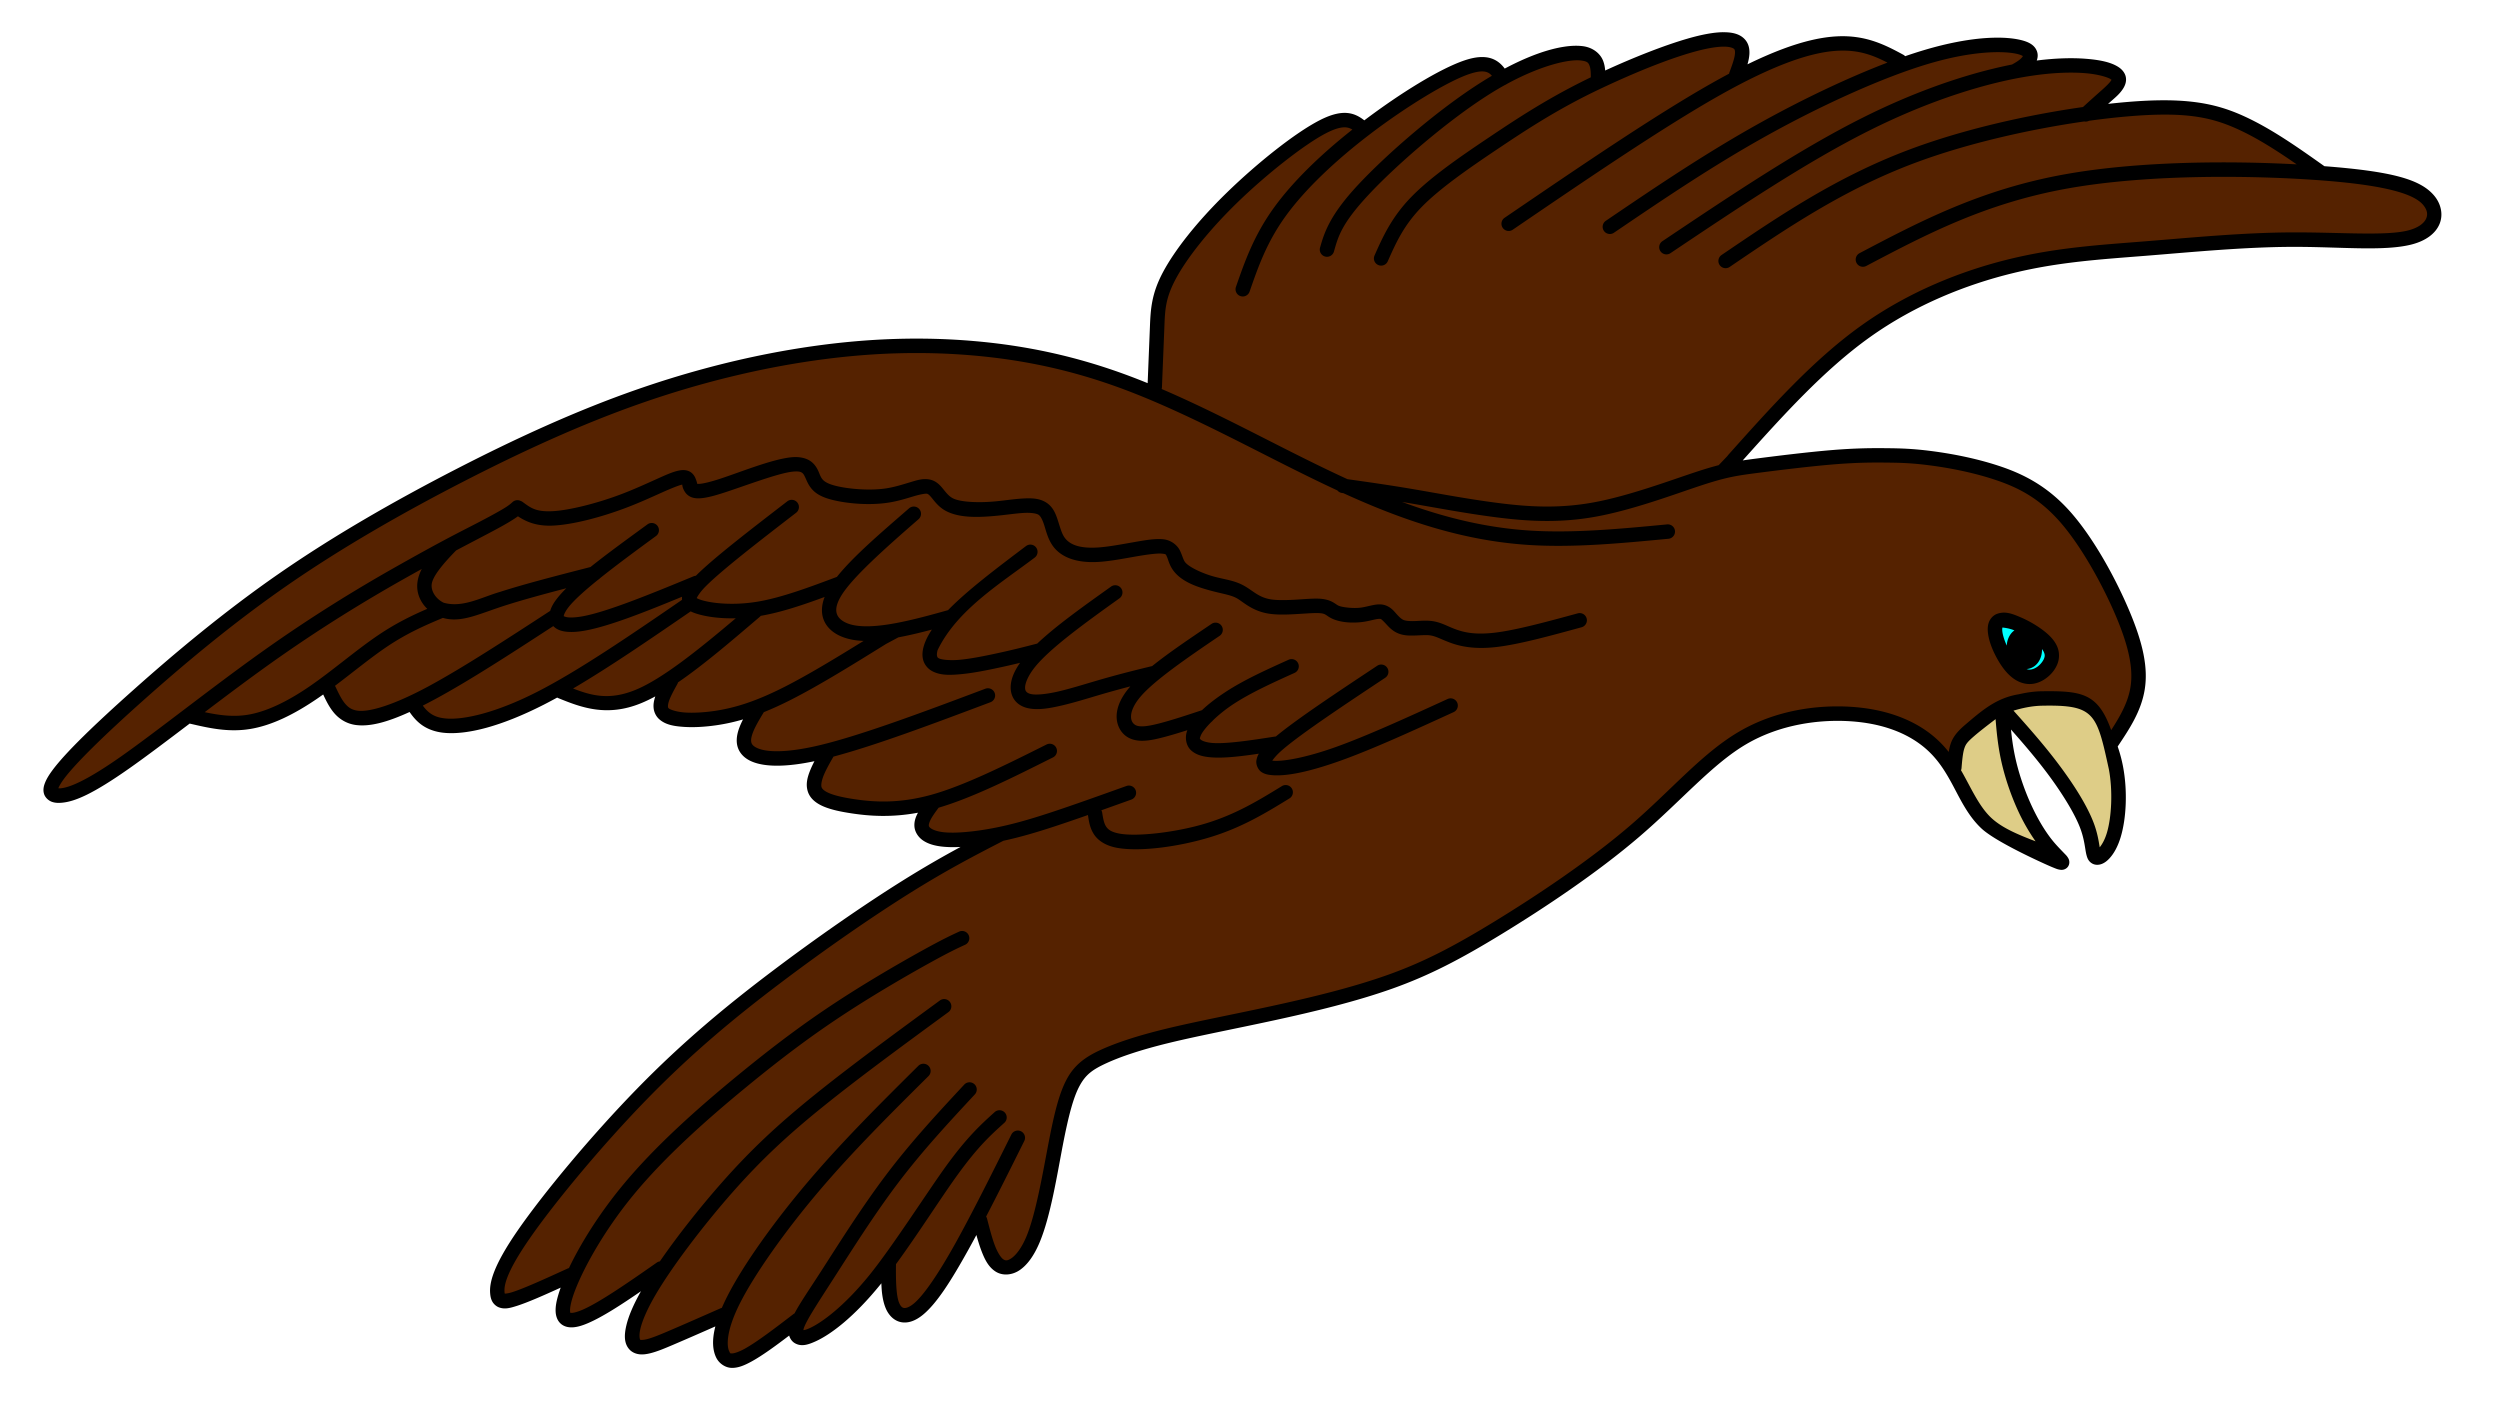 <?xml version="1.0" encoding="UTF-8" standalone="no"?>
<!-- Created with Inkscape (http://www.inkscape.org/) -->

<svg
   version="1.1"
   id="svg1"
   width="654.464"
   height="370.536"
   viewBox="0 0 654.464 370.536"
   sodipodi:docname="x3.svg"
   inkscape:version="1.4.2 (ebf0e940d0, 2025-05-08)"
   xmlns:inkscape="http://www.inkscape.org/namespaces/inkscape"
   xmlns:sodipodi="http://sodipodi.sourceforge.net/DTD/sodipodi-0.dtd"
   xmlns="http://www.w3.org/2000/svg"
   xmlns:svg="http://www.w3.org/2000/svg">
  <defs
     id="defs1">
    <inkscape:path-effect
       effect="bspline"
       id="path-effect58"
       is_visible="true"
       lpeversion="1.3"
       weight="33.333"
       steps="2"
       helper_size="0"
       apply_no_weight="true"
       apply_with_weight="true"
       only_selected="false"
       uniform="false" />
    <inkscape:path-effect
       effect="bspline"
       id="path-effect57"
       is_visible="true"
       lpeversion="1.3"
       weight="33.333"
       steps="2"
       helper_size="0"
       apply_no_weight="true"
       apply_with_weight="true"
       only_selected="false"
       uniform="false" />
    <inkscape:path-effect
       effect="bspline"
       id="path-effect56"
       is_visible="true"
       lpeversion="1.3"
       weight="33.333"
       steps="2"
       helper_size="0"
       apply_no_weight="true"
       apply_with_weight="true"
       only_selected="false"
       uniform="false" />
    <inkscape:path-effect
       effect="bspline"
       id="path-effect55"
       is_visible="true"
       lpeversion="1.3"
       weight="33.333"
       steps="2"
       helper_size="0"
       apply_no_weight="true"
       apply_with_weight="true"
       only_selected="false"
       uniform="false" />
    <inkscape:path-effect
       effect="bspline"
       id="path-effect54"
       is_visible="true"
       lpeversion="1.3"
       weight="33.333"
       steps="2"
       helper_size="0"
       apply_no_weight="true"
       apply_with_weight="true"
       only_selected="false"
       uniform="false" />
    <inkscape:path-effect
       effect="bspline"
       id="path-effect53"
       is_visible="true"
       lpeversion="1.3"
       weight="33.333"
       steps="2"
       helper_size="0"
       apply_no_weight="true"
       apply_with_weight="true"
       only_selected="false"
       uniform="false" />
    <inkscape:path-effect
       effect="bspline"
       id="path-effect52"
       is_visible="true"
       lpeversion="1.3"
       weight="33.333"
       steps="2"
       helper_size="0"
       apply_no_weight="true"
       apply_with_weight="true"
       only_selected="false"
       uniform="false" />
    <inkscape:path-effect
       effect="bspline"
       id="path-effect51"
       is_visible="true"
       lpeversion="1.3"
       weight="33.333"
       steps="2"
       helper_size="0"
       apply_no_weight="true"
       apply_with_weight="true"
       only_selected="false"
       uniform="false" />
    <inkscape:path-effect
       effect="bspline"
       id="path-effect50"
       is_visible="true"
       lpeversion="1.3"
       weight="33.333"
       steps="2"
       helper_size="0"
       apply_no_weight="true"
       apply_with_weight="true"
       only_selected="false"
       uniform="false" />
    <inkscape:path-effect
       effect="bspline"
       id="path-effect49"
       is_visible="true"
       lpeversion="1.3"
       weight="33.333"
       steps="2"
       helper_size="0"
       apply_no_weight="true"
       apply_with_weight="true"
       only_selected="false"
       uniform="false" />
    <inkscape:path-effect
       effect="bspline"
       id="path-effect48"
       is_visible="true"
       lpeversion="1.3"
       weight="33.333"
       steps="2"
       helper_size="0"
       apply_no_weight="true"
       apply_with_weight="true"
       only_selected="false"
       uniform="false" />
    <inkscape:path-effect
       effect="bspline"
       id="path-effect47"
       is_visible="true"
       lpeversion="1.3"
       weight="33.333"
       steps="2"
       helper_size="0"
       apply_no_weight="true"
       apply_with_weight="true"
       only_selected="false"
       uniform="false" />
    <inkscape:path-effect
       effect="bspline"
       id="path-effect46"
       is_visible="true"
       lpeversion="1.3"
       weight="33.333"
       steps="2"
       helper_size="0"
       apply_no_weight="true"
       apply_with_weight="true"
       only_selected="false"
       uniform="false" />
    <inkscape:path-effect
       effect="bspline"
       id="path-effect45"
       is_visible="true"
       lpeversion="1.3"
       weight="33.333"
       steps="2"
       helper_size="0"
       apply_no_weight="true"
       apply_with_weight="true"
       only_selected="false"
       uniform="false" />
    <inkscape:path-effect
       effect="bspline"
       id="path-effect44"
       is_visible="true"
       lpeversion="1.3"
       weight="33.333"
       steps="2"
       helper_size="0"
       apply_no_weight="true"
       apply_with_weight="true"
       only_selected="false"
       uniform="false" />
    <inkscape:path-effect
       effect="bspline"
       id="path-effect43"
       is_visible="true"
       lpeversion="1.3"
       weight="33.333"
       steps="2"
       helper_size="0"
       apply_no_weight="true"
       apply_with_weight="true"
       only_selected="false"
       uniform="false" />
    <inkscape:path-effect
       effect="bspline"
       id="path-effect42"
       is_visible="true"
       lpeversion="1.3"
       weight="33.333"
       steps="2"
       helper_size="0"
       apply_no_weight="true"
       apply_with_weight="true"
       only_selected="false"
       uniform="false" />
    <inkscape:path-effect
       effect="bspline"
       id="path-effect41"
       is_visible="true"
       lpeversion="1.3"
       weight="33.333"
       steps="2"
       helper_size="0"
       apply_no_weight="true"
       apply_with_weight="true"
       only_selected="false"
       uniform="false" />
    <inkscape:path-effect
       effect="bspline"
       id="path-effect40"
       is_visible="true"
       lpeversion="1.3"
       weight="33.333"
       steps="2"
       helper_size="0"
       apply_no_weight="true"
       apply_with_weight="true"
       only_selected="false"
       uniform="false" />
    <inkscape:path-effect
       effect="bspline"
       id="path-effect39"
       is_visible="true"
       lpeversion="1.3"
       weight="33.333"
       steps="2"
       helper_size="0"
       apply_no_weight="true"
       apply_with_weight="true"
       only_selected="false"
       uniform="false" />
    <inkscape:path-effect
       effect="bspline"
       id="path-effect38"
       is_visible="true"
       lpeversion="1.3"
       weight="33.333"
       steps="2"
       helper_size="0"
       apply_no_weight="true"
       apply_with_weight="true"
       only_selected="false"
       uniform="false" />
    <inkscape:path-effect
       effect="bspline"
       id="path-effect37"
       is_visible="true"
       lpeversion="1.3"
       weight="33.333"
       steps="2"
       helper_size="0"
       apply_no_weight="true"
       apply_with_weight="true"
       only_selected="false"
       uniform="false" />
    <inkscape:path-effect
       effect="bspline"
       id="path-effect36"
       is_visible="true"
       lpeversion="1.3"
       weight="33.333"
       steps="2"
       helper_size="0"
       apply_no_weight="true"
       apply_with_weight="true"
       only_selected="false"
       uniform="false" />
    <inkscape:path-effect
       effect="bspline"
       id="path-effect35"
       is_visible="true"
       lpeversion="1.3"
       weight="33.333"
       steps="2"
       helper_size="0"
       apply_no_weight="true"
       apply_with_weight="true"
       only_selected="false"
       uniform="false" />
    <inkscape:path-effect
       effect="bspline"
       id="path-effect34"
       is_visible="true"
       lpeversion="1.3"
       weight="33.333"
       steps="2"
       helper_size="0"
       apply_no_weight="true"
       apply_with_weight="true"
       only_selected="false"
       uniform="false" />
    <inkscape:path-effect
       effect="bspline"
       id="path-effect33"
       is_visible="true"
       lpeversion="1.3"
       weight="33.333"
       steps="2"
       helper_size="0"
       apply_no_weight="true"
       apply_with_weight="true"
       only_selected="false"
       uniform="false" />
    <inkscape:path-effect
       effect="bspline"
       id="path-effect32"
       is_visible="true"
       lpeversion="1.3"
       weight="33.333"
       steps="2"
       helper_size="0"
       apply_no_weight="true"
       apply_with_weight="true"
       only_selected="false"
       uniform="false" />
    <inkscape:path-effect
       effect="bspline"
       id="path-effect31"
       is_visible="true"
       lpeversion="1.3"
       weight="33.333"
       steps="2"
       helper_size="0"
       apply_no_weight="true"
       apply_with_weight="true"
       only_selected="false"
       uniform="false" />
    <inkscape:path-effect
       effect="bspline"
       id="path-effect30"
       is_visible="true"
       lpeversion="1.3"
       weight="33.333"
       steps="2"
       helper_size="0"
       apply_no_weight="true"
       apply_with_weight="true"
       only_selected="false"
       uniform="false" />
    <inkscape:path-effect
       effect="bspline"
       id="path-effect29"
       is_visible="true"
       lpeversion="1.3"
       weight="33.333"
       steps="2"
       helper_size="0"
       apply_no_weight="true"
       apply_with_weight="true"
       only_selected="false"
       uniform="false" />
    <inkscape:path-effect
       effect="bspline"
       id="path-effect28"
       is_visible="true"
       lpeversion="1.3"
       weight="33.333"
       steps="2"
       helper_size="0"
       apply_no_weight="true"
       apply_with_weight="true"
       only_selected="false"
       uniform="false" />
    <inkscape:path-effect
       effect="bspline"
       id="path-effect27"
       is_visible="true"
       lpeversion="1.3"
       weight="33.333"
       steps="2"
       helper_size="0"
       apply_no_weight="true"
       apply_with_weight="true"
       only_selected="false"
       uniform="false" />
    <inkscape:path-effect
       effect="bspline"
       id="path-effect26"
       is_visible="true"
       lpeversion="1.3"
       weight="33.333"
       steps="2"
       helper_size="0"
       apply_no_weight="true"
       apply_with_weight="true"
       only_selected="false"
       uniform="false" />
    <inkscape:path-effect
       effect="bspline"
       id="path-effect25"
       is_visible="true"
       lpeversion="1.3"
       weight="33.333"
       steps="2"
       helper_size="0"
       apply_no_weight="true"
       apply_with_weight="true"
       only_selected="false"
       uniform="false" />
    <inkscape:path-effect
       effect="bspline"
       id="path-effect24"
       is_visible="true"
       lpeversion="1.3"
       weight="33.333"
       steps="2"
       helper_size="0"
       apply_no_weight="true"
       apply_with_weight="true"
       only_selected="false"
       uniform="false" />
    <inkscape:path-effect
       effect="bspline"
       id="path-effect23"
       is_visible="true"
       lpeversion="1.3"
       weight="33.333"
       steps="2"
       helper_size="0"
       apply_no_weight="true"
       apply_with_weight="true"
       only_selected="false"
       uniform="false" />
    <inkscape:path-effect
       effect="bspline"
       id="path-effect22"
       is_visible="true"
       lpeversion="1.3"
       weight="33.333"
       steps="2"
       helper_size="0"
       apply_no_weight="true"
       apply_with_weight="true"
       only_selected="false"
       uniform="false" />
    <inkscape:path-effect
       effect="bspline"
       id="path-effect21"
       is_visible="true"
       lpeversion="1.3"
       weight="33.333"
       steps="2"
       helper_size="0"
       apply_no_weight="true"
       apply_with_weight="true"
       only_selected="false"
       uniform="false" />
    <inkscape:path-effect
       effect="bspline"
       id="path-effect20"
       is_visible="true"
       lpeversion="1.3"
       weight="33.333"
       steps="2"
       helper_size="0"
       apply_no_weight="true"
       apply_with_weight="true"
       only_selected="false"
       uniform="false" />
    <inkscape:path-effect
       effect="bspline"
       id="path-effect19"
       is_visible="true"
       lpeversion="1.3"
       weight="33.333"
       steps="2"
       helper_size="0"
       apply_no_weight="true"
       apply_with_weight="true"
       only_selected="false"
       uniform="false" />
    <inkscape:path-effect
       effect="bspline"
       id="path-effect18"
       is_visible="true"
       lpeversion="1.3"
       weight="33.333"
       steps="2"
       helper_size="0"
       apply_no_weight="true"
       apply_with_weight="true"
       only_selected="false"
       uniform="false" />
    <inkscape:path-effect
       effect="bspline"
       id="path-effect17"
       is_visible="true"
       lpeversion="1.3"
       weight="33.333"
       steps="2"
       helper_size="0"
       apply_no_weight="true"
       apply_with_weight="true"
       only_selected="false"
       uniform="false" />
    <inkscape:path-effect
       effect="bspline"
       id="path-effect16"
       is_visible="true"
       lpeversion="1.3"
       weight="33.333"
       steps="2"
       helper_size="0"
       apply_no_weight="true"
       apply_with_weight="true"
       only_selected="false"
       uniform="false" />
    <inkscape:path-effect
       effect="bspline"
       id="path-effect15"
       is_visible="true"
       lpeversion="1.3"
       weight="33.333"
       steps="2"
       helper_size="0"
       apply_no_weight="true"
       apply_with_weight="true"
       only_selected="false"
       uniform="false" />
    <inkscape:path-effect
       effect="bspline"
       id="path-effect14"
       is_visible="true"
       lpeversion="1.3"
       weight="33.333"
       steps="2"
       helper_size="0"
       apply_no_weight="true"
       apply_with_weight="true"
       only_selected="false"
       uniform="false" />
    <inkscape:path-effect
       effect="bspline"
       id="path-effect13"
       is_visible="true"
       lpeversion="1.3"
       weight="33.333"
       steps="2"
       helper_size="0"
       apply_no_weight="true"
       apply_with_weight="true"
       only_selected="false"
       uniform="false" />
    <inkscape:path-effect
       effect="bspline"
       id="path-effect12"
       is_visible="true"
       lpeversion="1.3"
       weight="33.333"
       steps="2"
       helper_size="0"
       apply_no_weight="true"
       apply_with_weight="true"
       only_selected="false"
       uniform="false" />
    <inkscape:path-effect
       effect="bspline"
       id="path-effect11"
       is_visible="true"
       lpeversion="1.3"
       weight="33.333"
       steps="2"
       helper_size="0"
       apply_no_weight="true"
       apply_with_weight="true"
       only_selected="false"
       uniform="false" />
    <inkscape:path-effect
       effect="bspline"
       id="path-effect10"
       is_visible="true"
       lpeversion="1.3"
       weight="33.333"
       steps="2"
       helper_size="0"
       apply_no_weight="true"
       apply_with_weight="true"
       only_selected="false"
       uniform="false" />
    <inkscape:path-effect
       effect="bspline"
       id="path-effect9"
       is_visible="true"
       lpeversion="1.3"
       weight="33.333"
       steps="2"
       helper_size="0"
       apply_no_weight="true"
       apply_with_weight="true"
       only_selected="false"
       uniform="false" />
    <inkscape:path-effect
       effect="bspline"
       id="path-effect8"
       is_visible="true"
       lpeversion="1.3"
       weight="33.333"
       steps="2"
       helper_size="0"
       apply_no_weight="true"
       apply_with_weight="true"
       only_selected="false"
       uniform="false" />
    <inkscape:path-effect
       effect="bspline"
       id="path-effect7"
       is_visible="true"
       lpeversion="1.3"
       weight="33.333"
       steps="2"
       helper_size="0"
       apply_no_weight="true"
       apply_with_weight="true"
       only_selected="false"
       uniform="false" />
    <inkscape:path-effect
       effect="bspline"
       id="path-effect6"
       is_visible="true"
       lpeversion="1.3"
       weight="33.333"
       steps="2"
       helper_size="0"
       apply_no_weight="true"
       apply_with_weight="true"
       only_selected="false"
       uniform="false" />
    <inkscape:path-effect
       effect="bspline"
       id="path-effect5"
       is_visible="true"
       lpeversion="1.3"
       weight="33.333"
       steps="2"
       helper_size="0"
       apply_no_weight="true"
       apply_with_weight="true"
       only_selected="false"
       uniform="false" />
    <inkscape:path-effect
       effect="bspline"
       id="path-effect4"
       is_visible="true"
       lpeversion="1.3"
       weight="33.333"
       steps="2"
       helper_size="0"
       apply_no_weight="true"
       apply_with_weight="true"
       only_selected="false"
       uniform="false" />
    <inkscape:path-effect
       effect="bspline"
       id="path-effect3"
       is_visible="true"
       lpeversion="1.3"
       weight="33.333"
       steps="2"
       helper_size="0"
       apply_no_weight="true"
       apply_with_weight="true"
       only_selected="false"
       uniform="false" />
    <inkscape:path-effect
       effect="bspline"
       id="path-effect2"
       is_visible="true"
       lpeversion="1.3"
       weight="33.333"
       steps="2"
       helper_size="0"
       apply_no_weight="true"
       apply_with_weight="true"
       only_selected="false"
       uniform="false" />
    <inkscape:path-effect
       effect="bspline"
       id="path-effect1"
       is_visible="true"
       lpeversion="1.3"
       weight="33.333"
       steps="2"
       helper_size="0"
       apply_no_weight="true"
       apply_with_weight="true"
       only_selected="false"
       uniform="false" />
    <inkscape:path-effect
       effect="bspline"
       id="path-effect55-7"
       is_visible="true"
       lpeversion="1.3"
       weight="33.333"
       steps="2"
       helper_size="0"
       apply_no_weight="true"
       apply_with_weight="true"
       only_selected="false"
       uniform="false" />
    <inkscape:path-effect
       effect="bspline"
       id="path-effect55-9"
       is_visible="true"
       lpeversion="1.3"
       weight="33.333"
       steps="2"
       helper_size="0"
       apply_no_weight="true"
       apply_with_weight="true"
       only_selected="false"
       uniform="false" />
    <inkscape:path-effect
       effect="bspline"
       id="path-effect55-3"
       is_visible="true"
       lpeversion="1.3"
       weight="33.333"
       steps="2"
       helper_size="0"
       apply_no_weight="true"
       apply_with_weight="true"
       only_selected="false"
       uniform="false" />
  </defs>
  <sodipodi:namedview
     id="namedview1"
     pagecolor="#ffffff"
     bordercolor="#000000"
     borderopacity="0.25"
     inkscape:showpageshadow="2"
     inkscape:pageopacity="0.0"
     inkscape:pagecheckerboard="0"
     inkscape:deskcolor="#d1d1d1"
     showgrid="false"
     inkscape:zoom="1.12"
     inkscape:cx="457.58929"
     inkscape:cy="159.82143"
     inkscape:window-width="1920"
     inkscape:window-height="1011"
     inkscape:window-x="0"
     inkscape:window-y="0"
     inkscape:window-maximized="1"
     inkscape:current-layer="layer1" />
  <g
     inkscape:groupmode="layer"
     id="layer1"
     inkscape:label="Layer 1"
     style="display:inline"
     transform="translate(0,-100.893)">
    <path
       style="fill:#decd87;stroke-width:3.78;stroke-linecap:round;paint-order:markers fill stroke"
       d="m 510.323,301.121 5.212,-10.062 12.801,-7.388 16.704,0.68 4.327,3.446 5.39,13.866 c 0,0 0.442,14.99 -0.326,16.63 -0.768,1.641 -4.543,7.054 -4.543,7.054 l -2.59,-1.773 c 0,0 -0.6,-5.982 -0.932,-7.578 -0.333,-1.596 -7.189,-12.288 -7.189,-12.288 l -12.284,-14.093 -2.671,1.39 0.848,8.058 8.52,20.893 0.521,2.945 -3.2,-0.258 -11.521,-5.555 -5.4,-8.589 -3.696,-6.632 z"
       id="path4" />
    <path
       style="fill:#00ffff;stroke-width:3.78;stroke-linecap:round;paint-order:markers fill stroke"
       d="m 522.786,263.269 1.036,7.186 5.846,6.738 3.647,0.627 c 0,0 4.178,-3.925 4.137,-4.564 -0.041,-0.639 -0.773,-3.262 -1.453,-3.861 -0.68,-0.598 -7.165,-5.075 -7.165,-5.075 0,0 -3.063,-0.934 -3.773,-0.786 -0.709,0.148 -2.276,-0.266 -2.276,-0.266 z"
       id="path3" />
    <path
       id="path2"
       style="fill:#552200;stroke-width:3.78;stroke-linecap:round;paint-order:markers fill stroke"
       d="m 384.293,118.374 -10.728,4.573 -15.546,11.216 -2.788,-0.626 -4.762,-1.585 -6.001,2.137 -21.598,18.119 -13.266,13.642 -5.451,12.495 -1.263,8.24 -0.792,16.679 -5.335,-1.627 -25.943,-8.123 -19.926,-2.451 -25.371,1.183 -31.716,4.76 -27.304,6.982 -35.233,15.322 -21.19,11.186 -41.907,25.817 -24.76,19.181 -19.628,18.675 -10.376,11.668 0.813,3.134 c 0,0 2.215,0.182 2.8,-0.101 0.585,-0.283 8.443,-3.936 9.028,-4.219 0.585,-0.283 23.964,-16.435 23.964,-16.435 l 5.98,1.249 6.518,0.736 7.984,-1.503 14.488,-8.176 4.913,6.95 5.862,1.838 11.551,-4.099 3.957,3.524 5.713,2.675 8.773,-1.588 16.775,-6.479 4.468,-2.139 c 0,0 3.894,1.282 4.271,1.929 0.377,0.647 7.689,2.102 7.689,2.102 0,0 5.996,-0.605 6.627,-1.059 0.63,-0.454 8.694,-3.505 8.694,-3.505 l -1.016,2.466 1.079,5.174 6.013,1.404 13.392,-2.228 c 0,0 2.628,-0.145 2.937,-0.209 0.001,-2.5e-4 0.005,-10e-4 0.006,-10e-4 0.002,-4e-5 0.008,10e-4 0.01,0.002 l 0.002,0.002 0.002,0.002 0.002,0.002 0.002,0.002 c 6.9e-4,7.7e-4 0.002,0.004 0.003,0.005 0.143,0.243 -1.344,3.726 -1.344,3.726 l -0.577,4.955 2.76,2.808 6.562,0.565 9.058,-0.6 2.132,-0.203 -2.259,9.252 3.782,3.078 7.433,0.868 9.318,1.038 8.465,-1.524 0.378,2.982 -0.819,3.796 5.39,2.663 8.141,0.8 -3.114,3.227 -29.057,17.499 -31.574,23.984 -21.215,19.571 -23.547,25.775 -14.392,19.838 -2.051,6.389 1.046,3.084 1.977,-0.171 10.382,-3.534 5.436,-0.972 -1.219,4.201 0.117,2.877 1.113,3.796 9.348,-5.01 10.355,-4.819 0.966,2.7 -4.093,12.05 1.405,1.722 3.456,-1.205 18.867,-6.109 -0.911,4.138 2.73,6.519 2.299,-0.559 15.346,-9.082 -0.424,2.989 3.223,0.778 6.875,-4.899 13.592,-13.628 0.682,4.046 1.928,6.93 3.973,1.667 9.428,-12.357 7.32,-10.872 1.159,1.692 5.559,8.507 3.233,0.052 3.826,-5.229 4.449,-9.952 6.662,-32.565 7.263,-6.51 21.146,-7.147 35.994,-7.426 23.086,-6.344 23.006,-12.533 16.664,-10.484 10.722,-7.309 24.335,-21.993 12.812,-10.808 13.751,-5.527 11.772,-1.487 9.556,1.391 9.32,2.971 7.48,4.966 2.464,4.48 1.48,-2.565 8.269,-10.182 8.752,-4.002 c 0,0 11.626,-0.651 12.34,-0.317 0.714,0.334 6.184,1.45 6.184,1.45 l 1.891,2.507 3.925,7.236 c 0,0 1.227,-1.463 1.609,-1.946 0.383,-0.483 6.653,-12.909 6.509,-13.603 -0.145,-0.695 -2.193,-12.834 -2.193,-12.834 l -12.303,-23.455 -13.781,-15.092 -15.446,-4.915 -21.575,-3.799 -26.276,2.257 -16.747,2.363 2.38,-4.04 16.716,-17.583 15.571,-13.801 18.134,-10.387 15.001,-6.109 22.774,-4.749 35.075,-2.562 31.976,-1.189 c 0,0 17.749,0.89 18.318,0.53 0.569,-0.36 7.455,-3.648 7.455,-3.648 0,0 1.361,-3.91 1.212,-5.007 -0.148,-1.097 -2.388,-4.496 -3.289,-4.952 -0.901,-0.457 -9.763,-2.395 -9.763,-2.395 l -18.359,-1.893 -3.269,-4.474 -21.115,-11.628 -17.735,-1.218 -16.155,0.953 c 0,0 5.344,-4.901 5.678,-5.615 0.334,-0.714 1.672,-3.57 1.344,-3.985 -0.328,-0.415 -5.074,-1.923 -5.074,-1.923 l -16.272,0.009 -3.878,0.326 c 0,0 3.093,-3.707 2.794,-4.369 -0.299,-0.663 -6.325,-1.742 -6.325,-1.742 l -6.572,0.161 -20.151,4.202 -4.452,-1.649 -12.135,-2.948 -10.525,0.906 -16.209,7.65 0.867,-7.431 -3.75,-2.925 -11.353,1.966 -23.092,9.406 -1.115,-5.729 -5.75,-1.299 -17.829,6.054 -3.565,-2.8 z m 138.493,144.895 c 0,0 1.567,0.414 2.276,0.266 0.709,-0.148 3.773,0.785 3.773,0.785 0,0 6.484,4.478 7.164,5.076 0.68,0.598 1.413,3.222 1.453,3.861 0.041,0.639 -4.138,4.564 -4.138,4.564 l -3.646,-0.626 -5.847,-6.739 z" />
    <path
       id="path1"
       style="baseline-shift:baseline;display:inline;overflow:visible;opacity:1;vector-effect:none;fill:#000000;stroke-linecap:round;paint-order:markers fill stroke;enable-background:accumulate;stop-color:#000000;stop-opacity:1"
       d="m 451.137,109.324 c -1.217,0.009 -2.588,0.15 -4.145,0.43 -1.556,0.279 -3.296,0.696 -5.25,1.262 -5.998,1.735 -13.973,4.862 -21.529,8.336 -0.062,-0.812 -0.208,-1.635 -0.508,-2.455 -0.707,-1.932 -2.66,-3.588 -5.398,-3.924 -1.369,-0.168 -2.97,-0.126 -4.781,0.145 -4.171,0.623 -9.46,2.456 -15.611,5.73 -0.646,-0.867 -1.478,-1.727 -2.682,-2.322 -1.445,-0.715 -3.237,-0.899 -5.449,-0.471 -0.738,0.143 -1.521,0.354 -2.355,0.635 -6.547,2.206 -16.914,8.653 -26.271,15.709 -0.984,-0.756 -2.249,-1.598 -3.982,-1.865 -1.036,-0.16 -2.17,-0.108 -3.443,0.189 -1.274,0.297 -2.69,0.841 -4.297,1.668 -6.428,3.307 -16.313,11.187 -24.227,18.887 -7.914,7.7 -13.675,15.105 -16.729,20.816 -3.053,5.711 -3.265,9.788 -3.447,14.342 -0.172,4.301 -0.382,9.505 -0.594,14.762 -1.628,-0.664 -3.252,-1.301 -4.869,-1.906 -13.869,-5.189 -27.087,-7.95 -40.641,-9.117 -13.553,-1.167 -27.484,-0.745 -42.271,1.365 -3.697,0.527 -7.447,1.158 -11.238,1.896 -11.374,2.214 -23.114,5.379 -34.855,9.484 -15.655,5.474 -31.276,12.614 -47.098,20.756 -15.822,8.142 -31.888,17.304 -46.475,27.412 -14.587,10.108 -27.627,21.113 -37.945,30.307 -10.318,9.194 -17.899,16.508 -21.354,21.188 -0.864,1.17 -1.475,2.176 -1.865,3.133 -0.39,0.957 -0.608,1.926 -0.312,2.959 0.295,1.033 1.228,1.832 2.086,2.131 0.858,0.299 1.688,0.308 2.557,0.234 3.475,-0.296 8.206,-2.331 17.721,-9.016 4.432,-3.113 9.895,-7.249 15.781,-11.713 0.045,0.014 0.089,0.028 0.135,0.039 4.793,1.106 9.879,2.304 15.576,1.4 5.697,-0.903 11.641,-3.826 17.842,-8.08 0.463,-0.318 0.928,-0.642 1.393,-0.973 0.741,1.578 1.542,3.256 2.766,4.734 1.315,1.589 3.238,2.909 5.744,3.252 3.699,0.506 8.283,-0.734 14.109,-3.4 0.698,1.008 1.517,2.041 2.619,2.951 1.606,1.327 3.807,2.296 6.713,2.527 5.812,0.463 14.537,-1.648 25.822,-7.406 1.139,-0.581 2.302,-1.198 3.486,-1.85 0.09,0.056 0.185,0.104 0.283,0.145 5.915,2.404 12.694,5.038 21.734,1.307 1.19,-0.491 2.413,-1.081 3.666,-1.758 -0.026,0.078 -0.052,0.156 -0.076,0.234 -0.284,0.909 -0.466,1.849 -0.361,2.852 0.105,1.003 0.579,2.067 1.4,2.826 1.642,1.517 3.889,1.891 6.504,2.07 2.615,0.179 5.628,-8.6e-4 8.633,-0.445 2.266,-0.335 4.529,-0.827 6.869,-1.514 -0.34,0.667 -0.65,1.337 -0.91,2.01 -0.801,2.073 -1.19,4.441 0.078,6.475 1.268,2.034 3.739,3.133 7.09,3.498 3.14,0.342 7.206,0.055 12.436,-1.043 -0.37,0.714 -0.714,1.426 -1.01,2.135 -0.789,1.891 -1.357,3.828 -0.723,5.805 0.635,1.976 2.355,3.195 4.316,3.996 1.961,0.801 4.344,1.295 7.084,1.713 4.547,0.693 10.344,1.156 17.434,-0.164 -0.569,1.062 -1.003,2.199 -0.932,3.514 0.082,1.523 1.009,2.911 2.287,3.771 1.278,0.86 2.895,1.346 4.852,1.574 1.487,0.174 3.161,0.196 4.941,0.104 -4.528,2.445 -9.417,5.229 -15.129,8.799 -9.913,6.195 -22.276,14.736 -34.176,23.725 -11.9,8.989 -23.371,18.455 -35.383,30.768 -12.012,12.313 -24.505,27.383 -31.154,36.973 -6.649,9.589 -7.53,13.949 -7.297,16.646 0.058,0.674 0.17,1.336 0.512,2.006 0.342,0.669 1.007,1.312 1.762,1.602 1.51,0.58 2.874,0.203 4.668,-0.363 2.877,-0.909 7.058,-2.76 11.521,-4.797 -0.239,0.664 -0.449,1.296 -0.625,1.889 -0.485,1.634 -0.741,2.998 -0.707,4.246 0.034,1.248 0.422,2.52 1.402,3.355 0.981,0.836 2.249,1.003 3.404,0.883 1.156,-0.12 2.337,-0.503 3.65,-1.062 3.768,-1.606 8.66,-4.771 13.895,-8.369 -2.05,3.632 -3.279,6.59 -3.844,9.008 -0.6,2.568 -0.589,4.76 0.873,6.299 0.731,0.769 1.748,1.136 2.672,1.217 0.924,0.081 1.815,-0.057 2.734,-0.283 1.839,-0.452 3.824,-1.298 5.939,-2.199 3.396,-1.447 7.205,-3.115 11.094,-4.828 -0.945,3.671 -0.701,6.301 0.24,8.205 0.754,1.524 2.404,2.636 4.078,2.654 1.674,0.018 3.265,-0.642 5.119,-1.656 2.826,-1.546 6.278,-4.066 9.887,-6.809 0.207,0.753 0.699,1.525 1.424,1.961 1.684,1.013 3.427,0.488 5.459,-0.43 4.063,-1.835 10.092,-6.388 17,-14.9 0.084,-0.103 0.168,-0.208 0.252,-0.312 0.073,2.438 0.358,4.718 1.18,6.631 0.742,1.728 2.127,3.197 4.006,3.549 1.879,0.352 3.816,-0.413 5.645,-1.9 3.657,-2.975 7.427,-8.936 11.928,-17.037 0.693,-1.247 1.401,-2.546 2.119,-3.885 0.394,1.423 0.814,2.81 1.299,4.088 0.856,2.259 1.84,4.28 3.725,5.482 1.884,1.202 4.426,0.951 6.41,-0.449 1.984,-1.4 3.69,-3.785 5.127,-7.213 2.873,-6.855 4.578,-17.746 6.088,-25.559 1.509,-7.812 2.791,-12.501 4.375,-15.414 1.584,-2.913 3.345,-4.229 7.027,-5.922 3.683,-1.693 8.99,-3.499 16.428,-5.311 7.438,-1.811 17.064,-3.643 27.42,-5.891 10.356,-2.248 21.452,-4.909 31.07,-8.34 9.618,-3.431 17.691,-7.624 28.641,-14.316 10.95,-6.692 24.883,-15.935 35.961,-25.441 11.078,-9.507 19.1,-19.01 27.982,-24.213 8.883,-5.203 19.136,-6.511 27.195,-5.992 8.06,0.519 13.816,2.82 17.834,5.654 4.018,2.834 6.337,6.206 8.539,10.197 2.202,3.991 4.23,8.699 7.992,12.215 3.365,3.144 13.193,7.733 16.498,9.236 0.892,0.406 1.684,0.754 2.348,1.02 0.664,0.266 1.071,0.459 1.779,0.555 0.177,0.024 0.384,0.051 0.725,-0.008 0.341,-0.059 0.938,-0.273 1.324,-0.85 0.386,-0.576 0.359,-1.214 0.283,-1.551 -0.075,-0.336 -0.178,-0.513 -0.264,-0.66 -0.342,-0.589 -0.626,-0.823 -1.014,-1.23 -0.776,-0.816 -1.863,-1.894 -2.904,-3.154 -2.083,-2.52 -4.147,-5.973 -5.914,-9.9 -1.767,-3.927 -3.244,-8.331 -4.119,-12.529 -0.479,-2.295 -0.786,-4.56 -1.014,-6.828 3.216,3.626 6.361,7.289 9.283,11.162 3.911,5.184 7.442,10.831 8.914,14.852 0.736,2.01 1.013,3.707 1.238,5.098 0.113,0.695 0.203,1.308 0.383,1.934 0.18,0.626 0.464,1.438 1.371,1.988 0.907,0.55 1.945,0.419 2.678,0.109 0.733,-0.309 1.332,-0.794 1.906,-1.412 1.149,-1.236 2.177,-3.056 2.928,-5.52 1.501,-4.926 1.839,-12.141 0.633,-18.51 -0.35,-1.845 -0.831,-3.589 -1.402,-5.258 0.014,-0.019 0.028,-0.039 0.041,-0.059 2.95,-4.437 6.11,-9.104 7.037,-14.867 0.927,-5.763 -0.479,-12.182 -4.016,-20.564 -3.536,-8.382 -9.227,-18.863 -15.338,-25.814 -6.111,-6.952 -12.588,-10.118 -18.973,-12.211 -6.385,-2.093 -12.863,-3.233 -17.633,-3.846 -4.77,-0.612 -7.894,-0.694 -11.516,-0.732 -3.622,-0.038 -7.921,-0.037 -14.203,0.475 -6.282,0.511 -14.506,1.525 -20.072,2.246 -1.264,0.164 -2.403,0.316 -3.49,0.479 10.703,-11.96 21.378,-23.729 33.123,-32.143 12.094,-8.663 25.524,-13.935 37.617,-16.885 12.093,-2.95 22.878,-3.591 35.023,-4.562 12.146,-0.972 25.428,-2.26 37.916,-2.316 12.488,-0.056 24.229,1.262 31.518,-0.646 3.644,-0.954 6.168,-2.836 7.213,-5.328 1.044,-2.492 0.378,-5.334 -1.418,-7.461 -3.593,-4.254 -11.026,-6.312 -28.631,-7.678 -0.029,-0.002 -0.059,-0.004 -0.088,-0.006 -6.971,-4.942 -14.017,-9.932 -21.355,-13.229 -7.438,-3.341 -15.282,-4.861 -30.457,-3.561 -1.533,0.131 -3.144,0.291 -4.82,0.479 0.27,-0.24 0.549,-0.486 0.834,-0.738 1.062,-0.939 2.363,-1.983 3.229,-3.461 0.433,-0.739 0.784,-1.703 0.592,-2.783 -0.192,-1.08 -0.943,-2.002 -1.871,-2.619 -1.857,-1.235 -4.613,-1.886 -8.496,-2.199 -3.491,-0.282 -7.847,-0.199 -12.957,0.449 0.279,-0.75 0.388,-1.656 -0.021,-2.607 -0.668,-1.554 -2.23,-2.339 -4.426,-2.828 -3.293,-0.734 -8.773,-0.909 -16.461,0.576 -2.562,0.495 -5.369,1.173 -8.422,2.078 -1.643,0.487 -3.354,1.038 -5.119,1.648 -0.144,-0.158 -0.314,-0.291 -0.502,-0.393 -4.614,-2.485 -9.752,-5.221 -17.457,-4.797 -1.926,0.106 -4,0.4 -6.26,0.912 -4.745,1.076 -10.313,3.115 -17.055,6.406 0.137,-0.484 0.257,-0.97 0.348,-1.457 0.304,-1.639 0.303,-3.542 -0.975,-5.008 -1.277,-1.466 -3.27,-1.954 -5.703,-1.936 z m 0.027,3.779 c 1.874,-0.014 2.649,0.435 2.826,0.639 0.178,0.204 0.319,0.703 0.109,1.834 -0.21,1.131 -0.755,2.641 -1.34,4.209 -0.048,0.127 -0.082,0.26 -0.102,0.395 -1.462,0.777 -2.973,1.607 -4.539,2.492 -14.888,8.416 -34.563,21.83 -54.234,35.234 -0.863,0.588 -1.086,1.764 -0.498,2.627 0.588,0.863 1.762,1.086 2.625,0.498 19.671,-13.404 39.338,-26.798 53.969,-35.068 14.63,-8.271 24.255,-11.409 31.01,-11.781 5.596,-0.308 9.36,1.173 13.111,3.104 -10.323,3.935 -22.027,9.509 -32.963,15.568 -14.57,8.073 -27.688,16.975 -40.758,25.844 -0.865,0.586 -1.091,1.763 -0.504,2.627 0.586,0.863 1.762,1.088 2.625,0.502 13.07,-8.868 26.088,-17.7 40.469,-25.668 14.38,-7.968 30.205,-15.101 41.961,-18.586 11.756,-3.485 19.65,-3.334 22.99,-2.59 0.968,0.216 1.44,0.464 1.648,0.594 -0.027,0.045 -0.064,0.108 -0.117,0.184 -0.496,0.703 -1.472,1.322 -2.732,2.025 -1.53,0.302 -3.106,0.648 -4.729,1.039 -10.054,2.425 -21.819,6.598 -34.34,12.865 -16.694,8.356 -34.596,20.368 -52.459,32.342 -0.867,0.581 -1.101,1.754 -0.52,2.621 0.581,0.867 1.756,1.1 2.623,0.52 17.863,-11.974 35.685,-23.911 52.049,-32.102 16.363,-8.191 31.4,-12.703 42.646,-14.361 5.623,-0.829 10.314,-0.947 13.85,-0.662 3.535,0.285 5.973,1.088 6.707,1.576 0.103,0.069 0.168,0.119 0.209,0.152 -0.018,0.043 -0.048,0.107 -0.1,0.195 -0.326,0.557 -1.395,1.59 -2.469,2.539 -1.897,1.678 -3.424,3.06 -4.898,4.404 -4.921,0.699 -10.214,1.608 -15.652,2.736 -9.968,2.067 -20.419,4.869 -29.941,8.455 -19.044,7.172 -34.105,17.415 -49.018,27.545 -0.864,0.586 -1.089,1.763 -0.502,2.627 0.587,0.862 1.762,1.086 2.625,0.5 14.913,-10.13 29.678,-20.147 48.227,-27.133 14.258,-5.37 30.907,-8.989 44.582,-10.953 0.423,0.085 0.863,0.024 1.246,-0.176 3.646,-0.503 7.063,-0.886 10.145,-1.15 14.829,-1.271 21.635,0.124 28.586,3.246 5.192,2.333 10.404,5.677 15.654,9.307 -17.443,-0.941 -41.202,-0.873 -60.508,2.574 -22.18,3.96 -38.18,12.388 -53.932,20.68 -0.922,0.487 -1.276,1.628 -0.791,2.551 0.486,0.923 1.627,1.278 2.551,0.793 15.752,-8.292 31.257,-16.45 52.836,-20.303 21.578,-3.853 49.528,-3.396 66.891,-2.049 17.363,1.347 23.85,3.759 26.035,6.348 1.093,1.294 1.279,2.468 0.82,3.562 -0.459,1.095 -1.793,2.375 -4.688,3.133 -5.789,1.516 -17.839,0.466 -30.574,0.523 -12.735,0.057 -26.103,1.362 -38.201,2.33 -12.098,0.968 -23.146,1.613 -35.619,4.656 -12.473,3.043 -26.342,8.471 -38.922,17.482 -12.58,9.011 -23.669,21.437 -34.693,33.762 -0.079,0.088 -0.149,0.183 -0.209,0.281 v 0.002 l -2.32,2.43 h -0.002 c -1.688,0.434 -3.565,0.991 -5.855,1.744 -6.934,2.281 -17.672,6.317 -26.965,8.01 -9.293,1.692 -17.357,1.117 -25.182,0.105 -7.824,-1.011 -15.284,-2.449 -21.932,-3.58 -6.294,-1.071 -11.796,-1.852 -17.238,-2.617 -5.23,-2.398 -10.701,-5.099 -16.73,-8.148 -9.668,-4.889 -20.785,-10.681 -31.912,-15.457 0.043,-0.147 0.07,-0.298 0.076,-0.451 0.225,-5.569 0.451,-11.14 0.633,-15.695 0.182,-4.555 0.249,-7.555 3.004,-12.709 2.755,-5.154 8.33,-12.398 16.029,-19.889 7.699,-7.491 17.701,-15.345 23.32,-18.236 2.81,-1.446 4.42,-1.637 5.432,-1.48 0.532,0.082 0.975,0.266 1.43,0.545 -8.39,6.63 -15.57,13.619 -20.43,20.311 -5.352,7.37 -7.742,14.249 -10.047,20.873 -0.342,0.985 0.179,2.061 1.164,2.404 0.985,0.343 2.061,-0.177 2.404,-1.162 2.305,-6.624 4.526,-12.993 9.537,-19.895 5.012,-6.902 12.957,-14.469 22.248,-21.527 9.291,-7.058 20.107,-13.651 25.732,-15.547 0.703,-0.237 1.312,-0.403 1.844,-0.512 1.595,-0.326 2.487,-0.14 3.078,0.152 0.362,0.179 0.682,0.452 1,0.816 -0.809,0.476 -1.63,0.977 -2.465,1.5 -11.555,7.242 -25.078,19.026 -32.543,27.029 -7.465,8.004 -8.865,12.535 -9.979,16.453 -0.285,1.004 0.297,2.049 1.301,2.334 1.004,0.285 2.05,-0.297 2.336,-1.301 1.114,-3.918 1.939,-7.224 9.105,-14.908 7.167,-7.685 20.676,-19.442 31.785,-26.404 1.325,-0.831 2.622,-1.595 3.885,-2.293 0.123,-0.045 0.239,-0.102 0.35,-0.172 0.043,-0.028 0.086,-0.057 0.127,-0.088 9.095,-4.948 16.331,-6.529 19.387,-6.154 1.765,0.217 1.996,0.606 2.311,1.467 0.236,0.647 0.302,1.702 0.291,2.938 -0.993,0.481 -1.971,0.964 -2.928,1.449 -9.23,4.676 -16.421,9.373 -23.824,14.346 -7.403,4.972 -15.138,10.267 -20.277,15.562 -5.139,5.295 -7.435,10.447 -9.586,15.283 -0.425,0.954 0.005,2.07 0.959,2.494 0.954,0.425 2.072,-0.005 2.496,-0.959 2.151,-4.836 4.159,-9.358 8.844,-14.186 4.685,-4.827 12.295,-10.104 19.672,-15.059 7.377,-4.955 14.4,-9.539 23.426,-14.111 3.156,-1.599 16.666,-8.151 27.562,-11.303 3.706,-1.072 6.499,-1.529 8.373,-1.543 z M 234.375,193.404 c 6.88,-0.219 13.601,-0.035 20.229,0.535 13.256,1.141 26.096,3.825 39.641,8.893 13.544,5.067 27.88,12.565 40.064,18.727 5.645,2.855 10.826,5.42 15.801,7.725 0.3,0.361 0.724,0.598 1.189,0.664 0.122,0.017 0.243,0.034 0.365,0.051 5.2,2.372 10.203,4.46 15.311,6.299 10.463,3.767 21.383,6.492 33.162,7.254 11.779,0.762 24.255,-0.437 36.646,-1.617 1.04,-0.098 1.802,-1.021 1.703,-2.061 -0.099,-1.039 -1.022,-1.8 -2.061,-1.701 -12.391,1.18 -24.695,2.341 -36.045,1.607 -11.35,-0.734 -21.904,-3.359 -32.125,-7.039 -0.409,-0.147 -0.817,-0.297 -1.225,-0.447 0.762,0.125 1.533,0.255 2.318,0.389 6.586,1.12 14.11,2.571 22.082,3.602 7.973,1.03 16.519,1.65 26.342,-0.139 9.823,-1.789 20.7,-5.91 27.469,-8.137 6.769,-2.226 9.411,-2.604 14.953,-3.322 5.543,-0.718 13.748,-1.728 19.893,-2.229 6.145,-0.5 10.267,-0.499 13.857,-0.461 3.59,0.038 6.466,0.11 11.074,0.701 4.608,0.592 10.886,1.706 16.936,3.689 6.05,1.983 11.686,4.715 17.311,11.113 5.624,6.398 11.29,16.716 14.695,24.789 3.406,8.073 4.526,13.767 3.766,18.496 -0.638,3.968 -2.671,7.567 -5.051,11.244 -3.495,-9.798 -7.785,-10.312 -18.502,-10.168 -2.049,0.071 -3.915,0.373 -5.666,0.781 -5.92,0.946 -9.697,4.276 -14.227,8.137 -1.931,1.676 -3.085,3.113 -3.67,4.961 -0.204,0.643 -0.352,1.316 -0.467,2.002 -1.565,-1.967 -3.426,-3.817 -5.775,-5.475 -4.625,-3.262 -11.108,-5.78 -19.771,-6.338 -4.332,-0.279 -9.236,-0.078 -14.273,0.904 -5.038,0.983 -10.209,2.748 -15.074,5.598 -9.731,5.7 -17.728,15.332 -28.535,24.605 -10.807,9.274 -24.624,18.458 -35.469,25.086 -10.845,6.628 -18.609,10.651 -27.941,13.98 -9.333,3.329 -20.3,5.972 -30.598,8.207 -10.298,2.235 -19.918,4.062 -27.514,5.912 -7.595,1.85 -13.108,3.706 -17.113,5.547 -4.005,1.841 -6.799,3.931 -8.768,7.551 -1.968,3.62 -3.236,8.588 -4.766,16.504 -1.529,7.916 -3.352,18.824 -5.863,24.816 -1.256,2.996 -2.707,4.795 -3.822,5.582 -1.115,0.787 -1.617,0.724 -2.197,0.354 -0.58,-0.37 -1.484,-1.682 -2.225,-3.637 -0.741,-1.954 -1.387,-4.453 -2.041,-7 -0.052,-0.2 -0.136,-0.391 -0.25,-0.564 3.217,-6.183 6.607,-12.987 9.992,-19.785 0.465,-0.934 0.085,-2.068 -0.85,-2.533 -0.934,-0.465 -2.07,-0.085 -2.535,0.85 -5.072,10.185 -10.138,20.355 -14.57,28.334 -4.433,7.979 -8.384,13.807 -11.01,15.943 -1.313,1.068 -2.156,1.19 -2.562,1.113 -0.407,-0.076 -0.812,-0.351 -1.23,-1.324 -0.776,-1.805 -0.894,-5.879 -0.828,-10.143 5.707,-7.796 11.522,-16.998 15.959,-23.156 5.503,-7.638 8.86,-10.643 12.406,-13.84 0.775,-0.699 0.835,-1.893 0.137,-2.668 -0.699,-0.775 -1.893,-0.837 -2.668,-0.139 -3.546,3.197 -7.283,6.584 -12.941,14.438 -4.739,6.578 -13.903,20.903 -19.904,28.299 -6.637,8.178 -12.464,12.413 -15.619,13.838 -1.191,0.538 -1.519,0.477 -1.59,0.512 h -0.002 l -0.002,0.002 -0.002,0.002 -0.002,0.002 -0.002,0.002 c 0.018,-0.142 -0.005,-0.167 0.061,-0.387 0.567,-1.928 3.363,-6.209 7.818,-13.123 4.456,-6.914 10.488,-16.558 16.883,-25.008 6.395,-8.449 13.226,-15.801 20.107,-23.203 0.711,-0.765 0.665,-1.961 -0.1,-2.672 -0.765,-0.711 -1.959,-0.667 -2.67,0.098 -6.881,7.403 -13.812,14.857 -20.352,23.498 -6.54,8.641 -12.616,18.367 -17.045,25.24 -3.199,4.965 -5.583,8.389 -7.027,11.154 -0.104,0.053 -0.204,0.116 -0.297,0.188 -4.804,3.687 -9.624,7.359 -12.809,9.102 -1.592,0.871 -2.769,1.197 -3.266,1.191 -0.497,-0.005 -0.422,0.073 -0.73,-0.551 -0.617,-1.248 -0.976,-5.095 2.84,-12.637 3.816,-7.541 11.701,-18.734 20.574,-29.203 8.874,-10.47 18.795,-20.321 28.756,-30.209 0.741,-0.735 0.746,-1.931 0.012,-2.672 -0.353,-0.356 -0.834,-0.557 -1.336,-0.559 -0.501,-0.002 -0.982,0.194 -1.338,0.547 -9.961,9.888 -19.961,19.812 -28.977,30.449 -9.016,10.637 -16.987,21.881 -21.064,29.939 -0.527,1.042 -0.992,2.035 -1.396,2.975 -0.12,0.027 -0.237,0.064 -0.35,0.113 -4.867,2.146 -9.727,4.292 -13.924,6.08 -2.098,0.894 -4,1.67 -5.359,2.004 -0.68,0.167 -1.217,0.212 -1.504,0.188 -0.179,-0.016 -0.238,-0.035 -0.256,-0.045 l -0.002,-0.002 -0.002,-0.002 v -0.002 -0.002 l -0.002,-0.002 c 4.1e-4,4.4e-4 -0.398,-0.838 0.068,-2.836 0.467,-1.998 1.661,-4.922 3.826,-8.66 4.331,-7.476 12.573,-18.314 20.166,-26.941 7.593,-8.628 14.543,-15.089 23.879,-22.619 9.335,-7.53 21.044,-16.109 32.768,-24.697 0.842,-0.616 1.025,-1.8 0.408,-2.643 -0.296,-0.405 -0.741,-0.675 -1.236,-0.752 -0.495,-0.076 -1,0.048 -1.404,0.344 -11.724,8.588 -23.465,17.186 -32.91,24.805 -9.445,7.619 -16.608,14.282 -24.34,23.066 -5.596,6.359 -11.487,13.805 -16.049,20.428 -0.293,0.042 -0.572,0.153 -0.814,0.322 -7.505,5.251 -15.084,10.489 -19.504,12.373 -1.105,0.471 -2.006,0.722 -2.561,0.779 -0.348,0.036 -0.505,0.006 -0.559,-0.008 -0.022,-0.055 -0.068,-0.209 -0.078,-0.572 -0.016,-0.61 0.134,-1.664 0.551,-3.07 1.668,-5.624 7.375,-16.632 15.902,-27.037 8.527,-10.405 20.025,-20.491 29.729,-28.459 9.703,-7.968 17.543,-13.778 25.744,-19.146 8.201,-5.369 16.791,-10.31 22.111,-13.252 5.321,-2.942 7.309,-3.856 9.391,-4.816 0.948,-0.438 1.362,-1.562 0.924,-2.51 -0.437,-0.947 -1.56,-1.361 -2.508,-0.924 -2.081,0.961 -4.254,1.966 -9.635,4.941 -5.381,2.975 -14.03,7.948 -22.354,13.396 -8.324,5.449 -16.292,11.361 -26.07,19.391 -9.778,8.03 -21.433,18.218 -30.256,28.982 -6.172,7.531 -10.884,15.206 -13.822,21.375 -0.134,0.029 -0.264,0.072 -0.389,0.129 -5.662,2.597 -11.372,5.192 -14.428,6.158 -1.342,0.424 -1.908,0.373 -1.967,0.396 l -0.002,0.002 h -0.002 c -0.026,-0.1 -0.046,-0.123 -0.066,-0.361 -0.139,-1.613 0.199,-4.878 6.639,-14.166 6.44,-9.288 18.903,-24.345 30.752,-36.49 11.849,-12.145 23.141,-21.467 34.955,-30.391 11.814,-8.924 24.116,-17.419 33.902,-23.535 9.74,-6.087 17.008,-9.837 24.338,-13.611 4.28,-0.919 8.505,-2.15 13.576,-3.818 2.654,-0.873 5.545,-1.867 8.566,-2.926 0.231,1.53 0.458,3.364 1.588,5.076 1.132,1.715 3.183,3.019 6.164,3.537 5.962,1.035 16.004,-0.286 24.342,-2.84 8.338,-2.553 14.587,-6.396 20.656,-10.119 0.89,-0.546 1.169,-1.71 0.623,-2.6 -0.546,-0.89 -1.71,-1.169 -2.6,-0.623 -6.069,3.723 -11.957,7.329 -19.787,9.727 -7.83,2.398 -17.987,3.531 -22.588,2.732 -2.3,-0.4 -3.123,-1.085 -3.658,-1.896 -0.536,-0.811 -0.772,-2.035 -1.004,-3.566 -0.035,-0.235 -0.114,-0.461 -0.232,-0.666 2.578,-0.915 5.214,-1.859 7.852,-2.805 0.983,-0.352 1.495,-1.433 1.143,-2.416 -0.352,-0.983 -1.435,-1.495 -2.418,-1.143 -7.022,2.517 -14.034,5.032 -19.826,6.938 -5.793,1.905 -10.341,3.195 -15.131,4.107 -4.79,0.913 -9.877,1.413 -12.98,1.051 -1.552,-0.181 -2.622,-0.581 -3.178,-0.955 -0.556,-0.374 -0.61,-0.569 -0.625,-0.842 -0.015,-0.273 0.177,-0.999 0.707,-1.912 0.466,-0.804 1.139,-1.733 1.863,-2.703 8.989,-2.646 19.481,-7.927 29.941,-13.166 0.933,-0.467 1.311,-1.602 0.844,-2.535 -0.468,-0.933 -1.602,-1.309 -2.535,-0.842 -10.806,5.413 -21.578,10.776 -30.148,13.156 -8.57,2.38 -15.164,1.919 -20.381,1.123 -2.608,-0.398 -4.775,-0.887 -6.223,-1.479 -1.448,-0.591 -1.995,-1.174 -2.148,-1.652 -0.154,-0.479 -0.03,-1.65 0.613,-3.193 0.59,-1.414 1.522,-3.074 2.51,-4.789 11.213,-2.982 26.149,-8.614 41.096,-14.234 0.978,-0.367 1.471,-1.458 1.104,-2.436 -0.368,-0.977 -1.457,-1.469 -2.434,-1.102 -16.764,6.304 -33.54,12.59 -44.51,15.049 -5.485,1.229 -9.55,1.503 -12.27,1.207 -2.72,-0.296 -3.924,-1.145 -4.295,-1.74 -0.371,-0.595 -0.367,-1.535 0.242,-3.111 0.584,-1.512 1.677,-3.361 2.836,-5.27 2.254,-0.901 4.621,-1.983 7.162,-3.273 7.3,-3.707 16.037,-9.116 24.795,-14.555 l 0.002,-0.002 v -0.002 l 3.26,-1.748 c 0.073,-0.014 0.146,-0.027 0.219,-0.041 2.896,-0.552 5.745,-1.246 8.562,-1.994 -0.996,1.486 -1.71,2.913 -2.117,4.287 -0.363,1.226 -0.488,2.447 -0.18,3.627 0.308,1.18 1.13,2.251 2.215,2.877 2.169,1.251 4.805,1.15 7.682,0.885 2.876,-0.266 5.967,-0.87 8.602,-1.42 2.653,-0.554 4.875,-1.064 6.879,-1.551 -1.634,2.314 -2.503,4.5 -2.461,6.604 0.025,1.267 0.452,2.517 1.285,3.463 0.833,0.946 2,1.543 3.291,1.818 2.582,0.552 5.577,0.035 8.807,-0.717 3.23,-0.752 6.643,-1.816 9.607,-2.691 3.147,-0.929 5.844,-1.665 8.338,-2.311 -0.099,0.113 -0.196,0.227 -0.291,0.34 -2.157,2.565 -3.186,4.991 -3.293,7.182 -0.107,2.191 0.775,4.084 2.125,5.238 1.35,1.154 3.078,1.516 4.75,1.482 1.672,-0.034 3.396,-0.415 5.232,-0.889 1.994,-0.515 4.162,-1.17 6.408,-1.889 -0.02,0.052 -0.039,0.104 -0.059,0.156 -0.652,1.752 -0.32,3.885 1.025,5.119 1.345,1.235 3.174,1.691 5.412,1.852 3.342,0.239 7.7,-0.28 12.326,-0.973 -0.311,0.545 -0.521,1.112 -0.629,1.742 -0.184,1.076 0.418,2.441 1.271,3.029 0.853,0.588 1.725,0.742 2.672,0.836 3.788,0.376 9.747,-0.8 18.131,-3.797 8.384,-2.997 18.974,-7.85 29.549,-12.688 0.949,-0.434 1.366,-1.555 0.932,-2.504 -0.434,-0.949 -1.555,-1.366 -2.504,-0.932 -10.575,4.838 -21.134,9.662 -29.248,12.562 -8.114,2.901 -14,3.842 -16.484,3.596 -0.112,-0.011 -0.071,-0.017 -0.164,-0.033 0.401,-0.561 1.16,-1.559 2.932,-3.061 5.009,-4.244 15.837,-11.456 26.629,-18.621 0.87,-0.577 1.107,-1.75 0.529,-2.619 -0.577,-0.87 -1.75,-1.107 -2.619,-0.529 -10.509,6.977 -20.986,13.91 -26.545,18.52 -0.087,0.001 -0.174,0.008 -0.26,0.021 -6.323,0.993 -12.668,1.934 -16.246,1.678 -1.789,-0.128 -2.839,-0.599 -3.127,-0.863 -0.288,-0.265 -0.345,-0.201 -0.041,-1.018 0.303,-0.813 1.308,-2.137 2.799,-3.629 0.16,-0.115 0.301,-0.256 0.418,-0.414 1.448,-1.396 3.289,-2.906 5.357,-4.262 4.525,-2.967 10.227,-5.554 16.002,-8.162 0.951,-0.43 1.374,-1.551 0.943,-2.502 -0.43,-0.95 -1.549,-1.37 -2.5,-0.941 -5.775,2.608 -11.624,5.236 -16.518,8.445 -2.347,1.539 -4.453,3.129 -6.152,4.754 -3.991,1.329 -7.922,2.624 -11.186,3.467 -1.734,0.448 -3.243,0.745 -4.365,0.768 -1.122,0.023 -1.749,-0.18 -2.215,-0.578 -0.466,-0.398 -0.862,-1.046 -0.807,-2.18 0.055,-1.134 0.629,-2.816 2.41,-4.934 3.562,-4.235 12.163,-10.167 20.775,-16 0.864,-0.585 1.092,-1.759 0.508,-2.623 -0.585,-0.865 -1.76,-1.092 -2.625,-0.506 -5.576,3.776 -11.158,7.51 -15.57,11.066 -0.096,0.008 -0.19,0.026 -0.283,0.049 -4.38,1.071 -8.804,2.153 -14.816,3.928 -3.006,0.887 -6.361,1.931 -9.393,2.637 -3.031,0.705 -5.792,0.991 -7.16,0.699 -0.684,-0.146 -1.038,-0.384 -1.244,-0.617 -0.206,-0.234 -0.331,-0.507 -0.342,-1.043 -0.021,-1.071 0.705,-3.13 2.705,-5.57 4.001,-4.881 12.986,-11.397 21.998,-17.84 0.848,-0.607 1.046,-1.786 0.439,-2.635 -0.607,-0.85 -1.789,-1.047 -2.639,-0.439 -7.157,5.116 -14.328,10.188 -19.318,14.916 -3.513,0.911 -6.987,1.811 -12.156,2.891 -2.594,0.542 -5.581,1.118 -8.176,1.357 -2.595,0.24 -4.821,-0.034 -5.445,-0.395 -0.312,-0.18 -0.371,-0.275 -0.445,-0.559 -0.074,-0.284 -0.083,-0.826 0.146,-1.6 5.105,-10.536 16.43,-17.407 25.408,-24.201 0.832,-0.629 0.996,-1.814 0.367,-2.646 -0.302,-0.4 -0.75,-0.665 -1.246,-0.734 -0.497,-0.069 -1,0.063 -1.4,0.365 -7.621,5.76 -15.272,11.509 -20.406,16.773 -4.518,1.27 -8.996,2.506 -13.502,3.365 -4.789,0.913 -9.538,1.288 -12.584,0.189 -1.523,-0.549 -2.539,-1.387 -2.943,-2.373 -0.404,-0.986 -0.414,-2.431 0.984,-4.811 2.797,-4.76 11.552,-12.552 20.318,-20.172 0.788,-0.685 0.871,-1.878 0.186,-2.666 -0.329,-0.378 -0.794,-0.61 -1.293,-0.645 -0.5,-0.035 -0.993,0.131 -1.371,0.459 -7.292,6.339 -14.595,12.557 -18.889,17.947 -7.29,2.743 -14.505,5.433 -20.723,6.479 -6.246,1.051 -11.797,0.474 -14.682,-0.393 -0.679,-0.204 -1.112,-0.415 -1.307,-0.543 l 0.002,-0.002 h 0.002 c 0.083,-0.087 0.524,-1.227 2.43,-3.135 4.205,-4.21 13.922,-11.732 23.6,-19.191 0.827,-0.637 0.981,-1.824 0.344,-2.65 -0.306,-0.397 -0.758,-0.657 -1.256,-0.721 -0.497,-0.064 -1,0.071 -1.396,0.377 -9.657,7.443 -19.272,14.825 -23.936,19.484 -0.202,0.014 -0.401,0.061 -0.588,0.139 -11.269,4.657 -22.61,9.285 -28.98,10.461 -1.593,0.294 -2.879,0.373 -3.756,0.299 -0.825,-0.07 -1.217,-0.297 -1.275,-0.338 0.011,-0.034 0.027,-0.093 0.051,-0.199 0.088,-0.389 0.473,-1.208 1.289,-2.232 1.454,-1.827 4.208,-4.291 7.678,-7.092 0.186,-0.104 0.353,-0.239 0.494,-0.398 4.231,-3.388 9.446,-7.237 14.645,-11.035 0.843,-0.616 1.028,-1.8 0.412,-2.643 -0.616,-0.842 -1.798,-1.025 -2.641,-0.41 -5.282,3.86 -10.547,7.665 -14.916,11.164 -8.647,2.221 -17.256,4.438 -23.707,6.518 -4.796,1.386 -9.753,4.247 -14.729,2.828 -1.961,-0.948 -3.365,-2.958 -3.127,-4.865 0.262,-2.102 3.053,-5.426 6.393,-8.828 4.3,-2.274 7.888,-4.125 10.426,-5.492 3.195,-1.72 4.794,-2.737 5.75,-3.443 1.984,1.318 4.698,2.633 9.102,2.441 5.201,-0.226 12.725,-2.187 19.457,-4.758 3.366,-1.285 6.468,-2.709 9.014,-3.852 2.546,-1.142 4.665,-1.988 5.432,-2.121 h 0.002 c 0.048,0.353 0.119,1.068 0.828,2.082 0.43,0.615 1.133,1.089 1.844,1.305 0.711,0.215 1.428,0.24 2.213,0.178 1.571,-0.125 3.483,-0.619 6.174,-1.494 5.382,-1.751 13.982,-5.039 17.775,-5.457 1.896,-0.209 2.392,0.126 2.736,0.455 0.344,0.329 0.62,1.039 1.096,2.078 0.475,1.039 1.17,2.111 2.262,2.949 1.092,0.838 2.487,1.425 4.35,1.895 3.725,0.94 9.542,1.517 14.672,0.73 2.565,-0.393 4.804,-1.119 6.592,-1.654 1.788,-0.535 3.164,-0.753 3.514,-0.686 0.35,0.067 0.7,0.383 1.451,1.311 0.751,0.927 1.792,2.295 3.576,3.229 3.568,1.867 8.607,1.69 13.555,1.199 2.474,-0.245 4.85,-0.605 6.779,-0.711 1.93,-0.106 3.336,0.139 3.863,0.484 0.527,0.345 1.008,1.247 1.477,2.699 0.468,1.453 0.887,3.295 1.969,5.016 2.163,3.441 6.515,5.007 12.42,4.617 2.953,-0.195 6.282,-0.832 9.303,-1.363 3.021,-0.532 5.821,-0.914 7.062,-0.799 1.241,0.116 1.073,0.182 1.393,0.859 0.32,0.677 0.588,2.131 1.689,3.609 2.202,2.956 6.258,4.26 9.488,5.154 3.23,0.894 5.427,1.14 7.076,2.047 1.649,0.907 3.964,3.339 8.344,4.039 2.19,0.35 4.672,0.265 7.01,0.135 2.338,-0.131 4.554,-0.314 5.844,-0.281 1.289,0.033 1.669,0.203 2.055,0.416 0.386,0.213 0.945,0.722 2.01,1.168 2.13,0.892 5.047,1.101 7.779,0.732 1.366,-0.185 2.507,-0.517 3.342,-0.682 0.835,-0.165 1.238,-0.123 1.379,-0.059 0.141,0.064 0.695,0.577 1.41,1.359 0.715,0.782 1.661,1.804 3.129,2.395 1.468,0.591 2.948,0.587 4.314,0.547 1.366,-0.04 2.652,-0.147 3.529,-0.088 1.755,0.119 2.935,0.9 5.486,1.871 2.552,0.971 6.344,1.933 12.357,1.23 6.014,-0.702 14.156,-2.948 22.293,-5.172 1.005,-0.275 1.598,-1.312 1.324,-2.318 -0.275,-1.007 -1.315,-1.601 -2.322,-1.326 -8.137,2.223 -16.266,4.424 -21.732,5.062 -5.466,0.638 -8.359,-0.167 -10.574,-1.01 -2.215,-0.843 -3.881,-1.925 -6.576,-2.107 -1.348,-0.091 -2.69,0.044 -3.896,0.08 -1.207,0.036 -2.248,-0.057 -2.791,-0.275 -0.543,-0.219 -1.101,-0.727 -1.75,-1.438 -0.649,-0.71 -1.321,-1.654 -2.635,-2.252 -1.314,-0.598 -2.593,-0.422 -3.676,-0.209 -1.083,0.213 -2.095,0.507 -3.119,0.645 -2.048,0.277 -4.864,-0.076 -5.811,-0.473 -0.473,-0.198 -0.788,-0.518 -1.643,-0.99 -0.854,-0.472 -2.077,-0.841 -3.787,-0.885 -1.71,-0.044 -3.891,0.161 -6.15,0.287 -2.259,0.126 -4.578,0.166 -6.201,-0.094 -3.246,-0.519 -4.604,-2.235 -7.119,-3.619 -2.515,-1.384 -4.974,-1.571 -7.891,-2.379 -2.917,-0.808 -6.498,-2.472 -7.465,-3.77 -0.483,-0.649 -0.679,-1.645 -1.303,-2.965 -0.623,-1.32 -2.212,-2.8 -4.461,-3.01 -2.249,-0.21 -5.013,0.304 -8.066,0.842 -3.053,0.537 -6.309,1.142 -8.896,1.312 -5.176,0.341 -7.721,-0.865 -8.973,-2.855 -0.626,-0.995 -1.043,-2.533 -1.568,-4.164 -0.526,-1.631 -1.195,-3.518 -3.006,-4.703 -1.81,-1.186 -3.929,-1.217 -6.143,-1.096 -2.213,0.122 -4.6,0.492 -6.941,0.725 -4.682,0.464 -9.481,0.233 -11.43,-0.787 -0.974,-0.51 -1.61,-1.291 -2.395,-2.26 -0.785,-0.968 -1.832,-2.291 -3.676,-2.645 -1.844,-0.353 -3.46,0.225 -5.307,0.777 -1.846,0.552 -3.885,1.204 -6.082,1.541 -4.395,0.673 -10.046,0.13 -13.176,-0.66 -1.565,-0.395 -2.444,-0.826 -2.971,-1.23 -0.527,-0.404 -0.798,-0.798 -1.129,-1.521 -0.331,-0.724 -0.702,-2.072 -1.92,-3.238 -1.218,-1.166 -3.199,-1.761 -5.764,-1.479 -5.129,0.565 -13.392,3.95 -18.529,5.621 -2.569,0.836 -4.327,1.239 -5.303,1.316 -0.409,0.032 -0.591,-0.003 -0.693,-0.023 v -0.002 l 0.002,-0.002 0.002,-0.002 c 2.7e-4,-4.8e-4 9.5e-4,-0.004 0.002,-0.006 0.025,-0.086 -0.082,-0.583 -0.457,-1.486 -0.23,-0.554 -0.707,-1.286 -1.504,-1.701 -0.797,-0.415 -1.701,-0.449 -2.588,-0.295 -1.774,0.309 -3.76,1.241 -6.33,2.395 -2.57,1.153 -5.596,2.541 -8.814,3.77 -6.436,2.457 -13.907,4.326 -18.273,4.516 -4.366,0.19 -5.661,-0.934 -7.729,-2.434 -0.156,-0.111 -0.326,-0.198 -0.508,-0.258 -0.694,-0.344 -1.528,-0.23 -2.104,0.289 -0.826,0.747 -1.333,1.259 -6.139,3.848 -6.481,3.49 -9.102,4.481 -24.15,12.971 -10.407,5.871 -22.306,13.115 -35.436,22.467 -13.13,9.352 -27.45,20.776 -36.766,27.32 -9.315,6.544 -13.653,8.155 -15.869,8.344 -0.307,0.026 -0.375,-0.005 -0.551,-0.021 0.022,-0.081 -0.006,0.004 0.041,-0.111 0.209,-0.511 0.66,-1.306 1.404,-2.314 2.978,-4.034 10.572,-11.469 20.828,-20.607 10.256,-9.138 23.188,-20.046 37.586,-30.023 14.398,-9.977 30.329,-19.07 46.051,-27.16 15.722,-8.09 31.186,-15.156 46.613,-20.551 7.714,-2.697 15.427,-4.98 23.027,-6.848 v 0.002 c 7.601,-1.868 15.091,-3.319 22.355,-4.355 7.265,-1.036 14.304,-1.658 21.184,-1.877 z m -123.955,56.438 c -0.583,1.117 -0.987,2.282 -1.141,3.514 -0.336,2.693 0.747,5.156 2.574,6.922 -3.953,1.714 -8.073,3.696 -12.609,6.738 -5.857,3.928 -12.24,9.471 -18.17,13.539 -5.93,4.068 -11.462,6.698 -16.299,7.465 -3.833,0.608 -7.457,0.097 -11.182,-0.691 5.603,-4.243 11.455,-8.641 17.07,-12.641 13.002,-9.261 24.777,-16.429 35.1,-22.252 1.59,-0.897 3.145,-1.763 4.656,-2.594 z m 37.83,5.043 c -0.882,0.878 -1.65,1.719 -2.285,2.518 -0.935,1.174 -1.6,2.26 -1.93,3.406 -0.011,0.006 -0.022,0.014 -0.033,0.021 -11.498,7.488 -22.982,14.964 -31.885,19.764 -8.903,4.8 -15.374,6.771 -18.492,6.344 -1.559,-0.213 -2.46,-0.85 -3.344,-1.918 -0.884,-1.068 -1.633,-2.607 -2.422,-4.285 -0.049,-0.105 -0.108,-0.203 -0.176,-0.297 4.742,-3.57 9.453,-7.458 13.666,-10.283 5.245,-3.518 9.865,-5.524 14.59,-7.508 0.312,0.091 0.63,0.169 0.951,0.229 4.467,0.83 8.745,-1.35 15.156,-3.416 4.488,-1.446 10.164,-2.995 16.203,-4.574 z m 30.305,2.225 c -0.021,0.228 -0.022,0.462 -0.008,0.703 0.002,0.033 0.003,0.066 0.006,0.1 -13.552,9.302 -27.068,18.553 -37.896,24.078 -10.899,5.562 -19.261,7.366 -23.801,7.004 -2.27,-0.181 -3.563,-0.811 -4.607,-1.674 -0.577,-0.476 -1.079,-1.053 -1.566,-1.709 1.04,-0.527 2.116,-1.092 3.229,-1.691 8.824,-4.757 19.844,-11.906 30.932,-19.127 0.033,0.035 0.067,0.07 0.102,0.104 0.968,0.938 2.221,1.278 3.594,1.395 1.373,0.117 2.945,-0.012 4.764,-0.348 6.308,-1.165 15.559,-4.842 25.254,-8.834 z m 37.324,0.057 c -0.867,2.238 -0.927,4.32 -0.209,6.074 0.937,2.288 2.982,3.713 5.16,4.498 1.647,0.594 3.417,0.871 5.252,0.934 -7.427,4.592 -14.643,8.953 -20.666,12.012 -7.243,3.678 -12.754,5.489 -18.322,6.312 -2.784,0.412 -5.583,0.567 -7.82,0.414 -2.237,-0.153 -3.883,-0.782 -4.199,-1.074 -0.158,-0.146 -0.178,-0.187 -0.205,-0.443 -0.027,-0.257 0.02,-0.726 0.209,-1.33 0.378,-1.208 1.279,-2.872 2.236,-4.588 0.078,-0.141 0.138,-0.292 0.178,-0.447 6.743,-4.608 14.065,-10.903 21.416,-17.168 0.09,-0.077 0.174,-0.163 0.248,-0.256 5.325,-0.913 11.004,-2.83 16.723,-4.938 z m -35.059,3.773 c 0.561,0.293 1.158,0.499 1.793,0.689 2.459,0.738 5.926,1.225 9.996,1.121 -9.717,8.216 -19.19,15.831 -26.172,18.713 -6.79,2.803 -11.475,1.593 -16.412,-0.328 9.515,-5.584 20.158,-12.894 30.795,-20.195 z m 343.449,0.338 c -0.23,0.014 -0.461,0.045 -0.693,0.092 -0.266,0.053 -0.533,0.129 -0.805,0.23 -1.087,0.407 -1.878,1.413 -2.176,2.373 -0.297,0.96 -0.275,1.904 -0.143,2.859 0.265,1.911 1.04,3.928 1.996,5.775 1.913,3.695 4.55,6.934 8.236,7.324 1.843,0.195 3.534,-0.468 4.877,-1.43 1.343,-0.962 2.4,-2.237 3,-3.686 0.6,-1.449 0.633,-3.157 -0.019,-4.672 -0.652,-1.515 -1.85,-2.83 -3.521,-4.125 -1.672,-1.295 -3.838,-2.58 -5.973,-3.494 -1.634,-0.7 -3.173,-1.348 -4.779,-1.248 z m -0.062,3.889 c 0.054,0.023 1.496,0.086 3.143,0.746 a 5.469,4.576 78.221 0 0 -2.01,3.994 c -0.578,-1.288 -1.007,-2.615 -1.143,-3.592 -0.08,-0.575 -0.034,-0.972 0.01,-1.148 z m 10.355,5.637 c 0.236,0.311 0.402,0.592 0.508,0.838 0.284,0.66 0.275,1.066 0,1.73 -0.275,0.664 -0.931,1.501 -1.707,2.057 -0.776,0.555 -1.611,0.815 -2.281,0.744 -0.164,-0.017 -0.343,-0.064 -0.533,-0.137 a 5.469,4.576 78.221 0 0 0.518,-0.072 5.469,4.576 78.221 0 0 3.496,-5.16 z m -0.254,14.836 c 14.012,-0.303 14.547,1.838 17.764,16.631 1.079,5.693 0.694,12.666 -0.537,16.707 -0.549,1.802 -1.261,2.989 -1.855,3.721 -0.023,-0.134 -0.038,-0.172 -0.062,-0.322 -0.225,-1.391 -0.552,-3.421 -1.42,-5.793 -1.736,-4.744 -5.409,-10.48 -9.447,-15.832 -3.69,-4.891 -7.669,-9.391 -11.645,-13.828 1.151,-0.334 2.301,-0.633 3.488,-0.859 1.188,-0.226 2.413,-0.378 3.715,-0.424 z m -11.893,3.516 c 0.259,3.341 0.605,6.758 1.346,10.312 0.941,4.511 2.496,9.136 4.373,13.307 1.413,3.14 3.033,5.927 4.754,8.365 -4.506,-1.725 -8.741,-3.471 -11.588,-6.131 -2.995,-2.798 -4.95,-7.089 -7.264,-11.283 -0.22,-0.398 -0.443,-0.793 -0.672,-1.188 0.075,-0.182 0.121,-0.376 0.137,-0.572 0.159,-2 0.346,-3.923 0.713,-5.082 0.367,-1.159 0.801,-1.736 2.543,-3.248 1.369,-1.188 3.437,-2.791 5.658,-4.48 z" />
  </g>
</svg>
